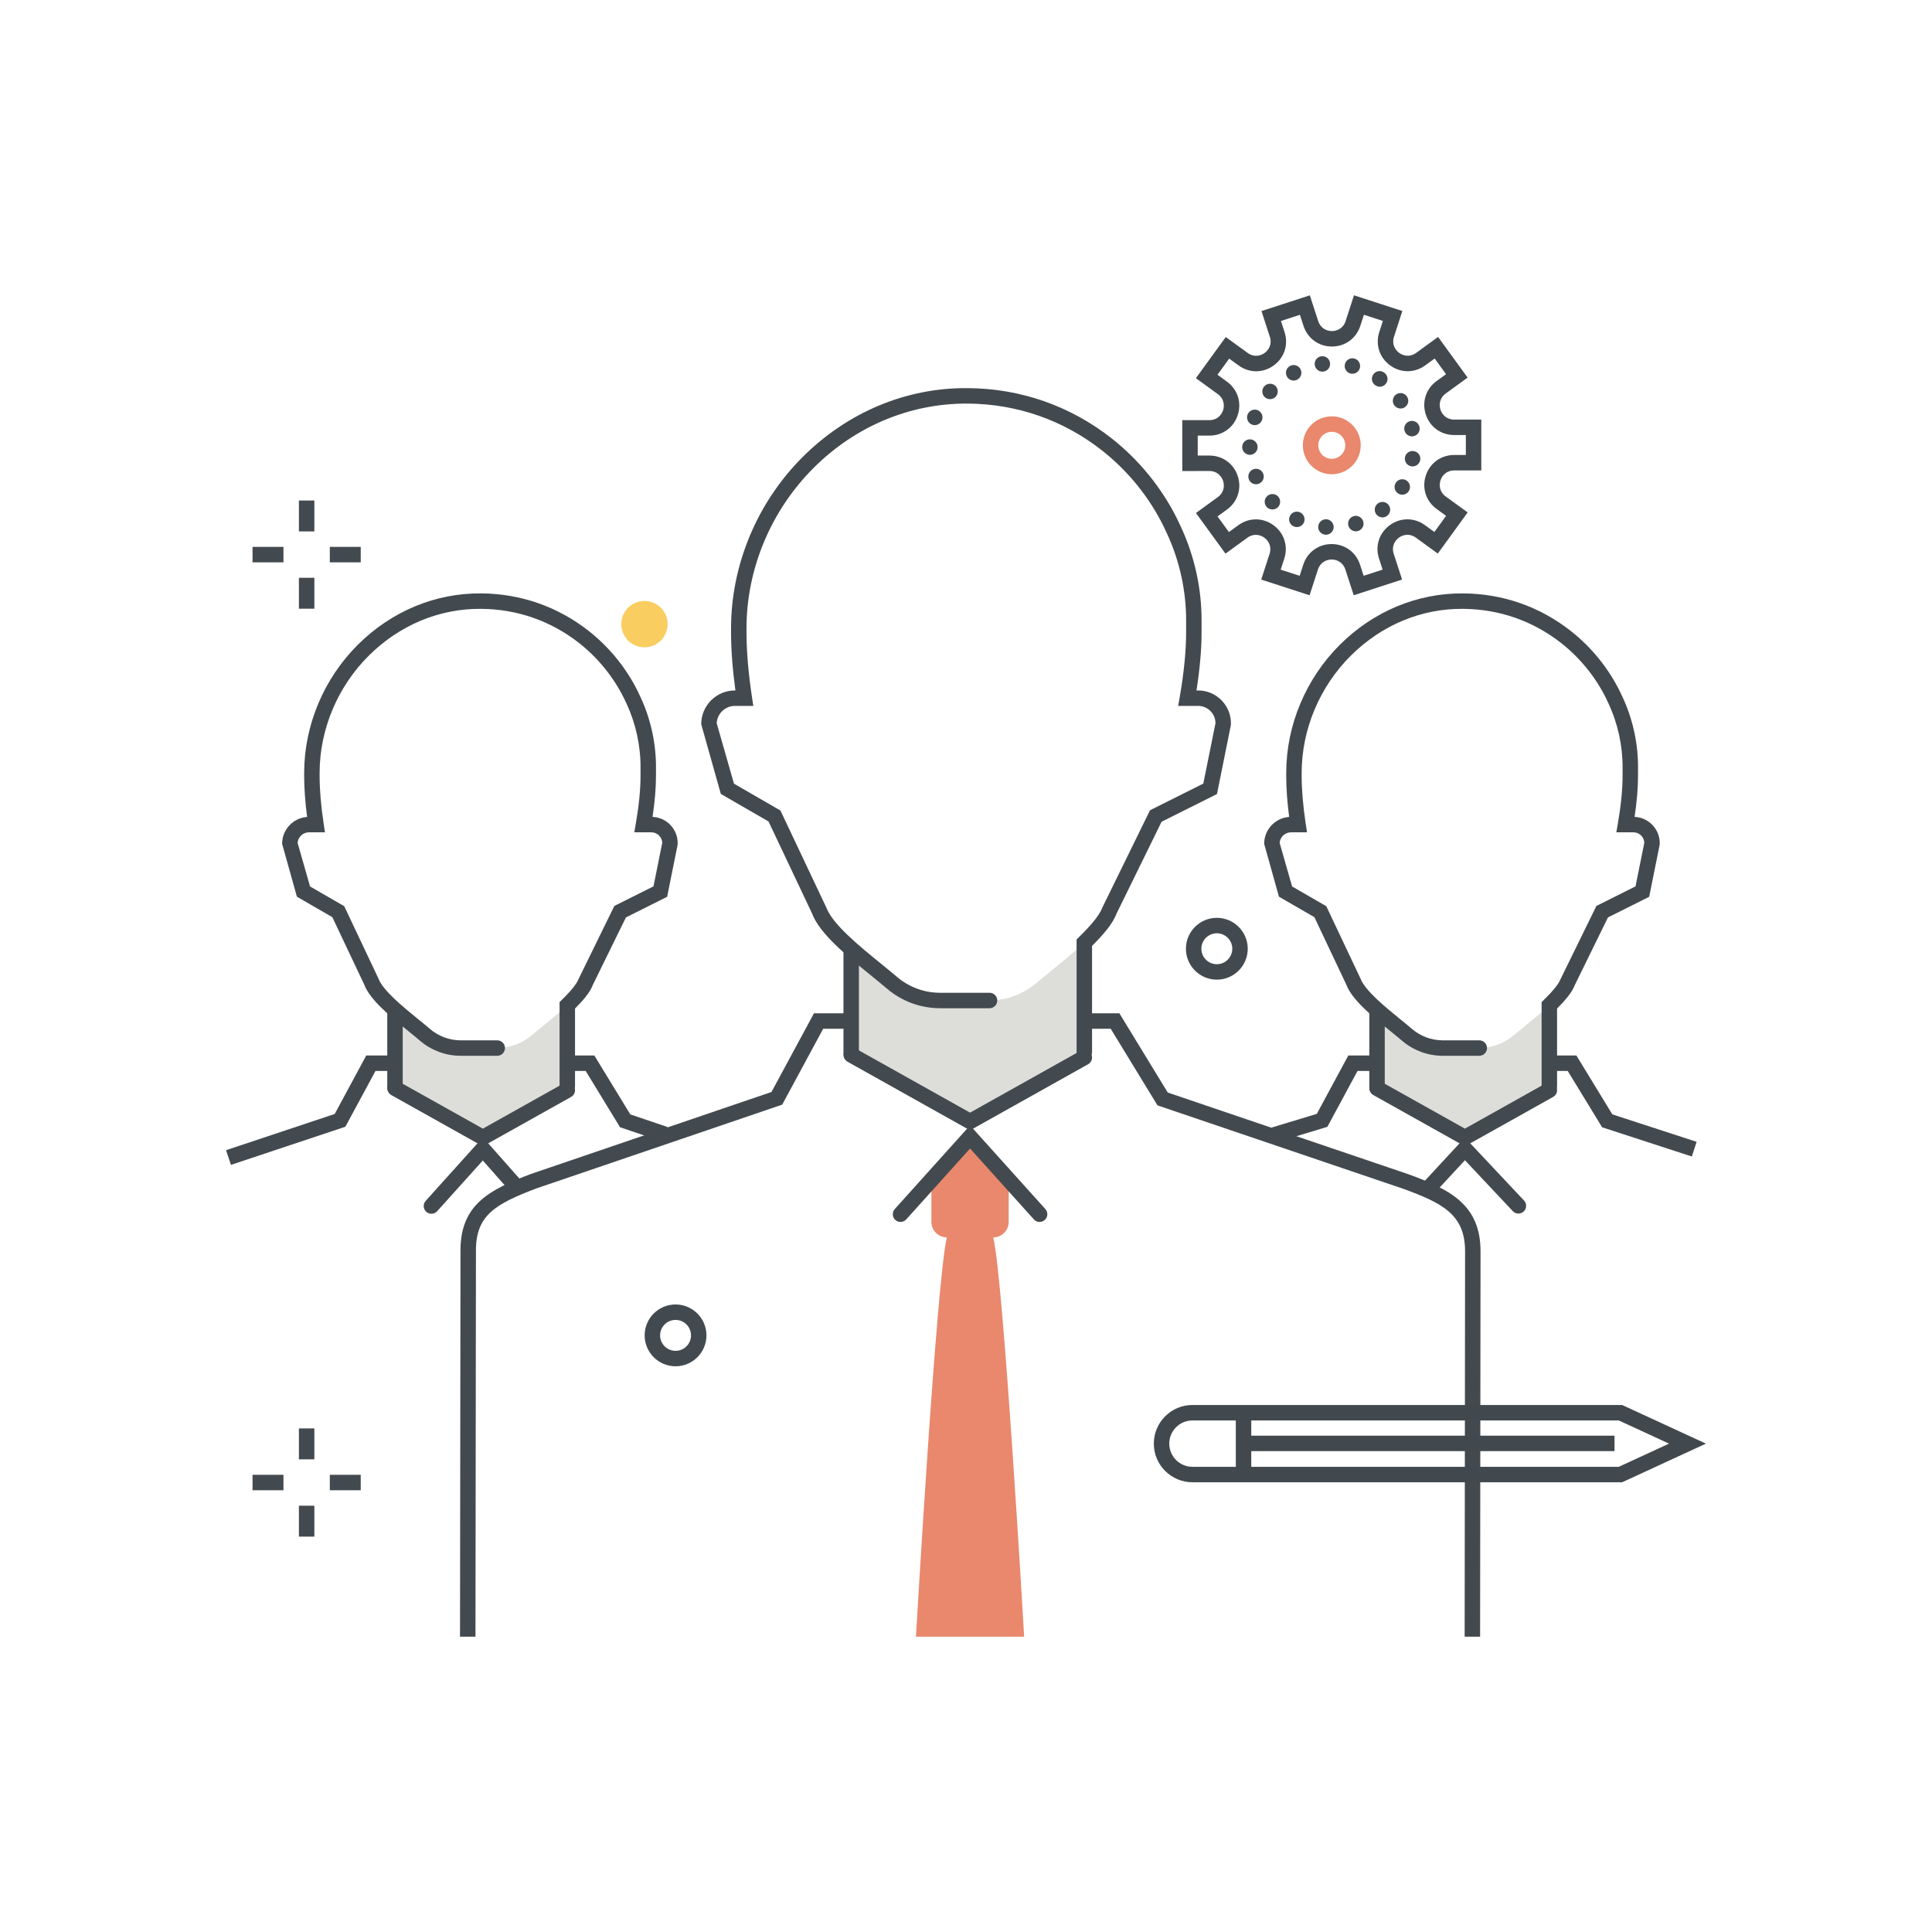 <svg xmlns="http://www.w3.org/2000/svg" width="250" height="250" viewBox="0 0 250 250">
  <g fill="none" fill-rule="evenodd">
    <path fill="#DDDED9" d="M51.111,137.585 L51.111,140.815 L62.295,147.098 L73.382,140.999 L73.482,135.088 L73.482,130.105 C73.906,129.687 74.34,129.239 74.729,128.786 C74.596,128.903 74.469,129.019 74.36,129.137 C72.805,130.808 70.448,132.562 68.852,133.925 C67.589,135.003 65.993,135.599 64.333,135.618 L59.534,135.618 C57.874,135.599 56.278,135.003 55.015,133.925 C53.492,132.624 51.275,130.967 49.725,129.365 C49.678,129.317 49.624,129.269 49.573,129.221 C50.039,129.716 50.571,130.218 51.138,130.717 C51.125,130.723 51.111,130.729 51.111,130.744 L51.111,137.585"/>
    <path fill="#434A4F" d="M51.111,141.722 C50.559,141.722 50.111,141.274 50.111,140.722 L50.111,130.744 C50.111,130.191 50.559,129.744 51.111,129.744 C51.663,129.744 52.111,130.191 52.111,130.744 L52.111,140.722 C52.111,141.274 51.663,141.722 51.111,141.722"/>
    <path fill="#434A4F" d="M73.408,141.538 C72.855,141.538 72.408,141.09 72.408,140.538 L72.408,129.671 L72.706,129.378 C73.555,128.541 74.568,127.476 74.873,126.666 L79.497,117.228 L84.56,114.695 L85.692,109.071 C85.685,108.717 85.545,108.384 85.296,108.127 C85.029,107.853 84.671,107.702 84.289,107.702 L82.076,107.702 L82.28,106.53 C82.681,104.225 82.884,102.155 82.884,100.378 L82.885,99.375 C82.904,96.526 82.28,93.654 81.08,91.069 C80.966,90.815 80.853,90.574 80.734,90.337 C79.373,87.592 77.379,85.136 74.966,83.233 C71.315,80.355 66.924,78.817 62.266,78.786 C56.864,78.724 51.695,80.894 47.736,84.826 C43.683,88.851 41.358,94.39 41.358,100.024 L41.358,100.378 C41.358,102.19 41.533,104.268 41.878,106.552 L42.051,107.702 L39.992,107.702 C39.213,107.702 38.572,108.304 38.509,109.067 L40.121,114.707 L44.544,117.261 L48.969,126.619 C49.554,128.176 52.197,130.325 54.127,131.895 C54.678,132.343 55.203,132.77 55.665,133.165 C56.744,134.085 58.122,134.602 59.545,134.618 L64.344,134.618 C64.896,134.618 65.344,135.065 65.344,135.618 C65.344,136.17 64.896,136.618 64.344,136.618 L59.534,136.618 C57.632,136.596 55.8,135.91 54.366,134.686 C53.915,134.3 53.403,133.884 52.865,133.446 C50.523,131.542 47.87,129.384 47.128,127.396 L43.003,118.681 L38.42,116.034 L36.504,109.189 C36.504,107.351 37.934,105.84 39.74,105.711 C39.486,103.77 39.358,101.98 39.358,100.378 L39.358,100.024 C39.358,93.861 41.898,87.805 46.326,83.407 C50.666,79.096 56.32,76.731 62.28,76.786 C67.386,76.82 72.201,78.507 76.204,81.663 C78.849,83.748 81.035,86.44 82.526,89.447 C82.655,89.708 82.78,89.972 82.9,90.239 C84.218,93.078 84.906,96.246 84.885,99.388 L84.884,100.378 C84.884,101.96 84.735,103.748 84.44,105.705 C85.311,105.743 86.119,106.104 86.73,106.734 C87.377,107.399 87.718,108.276 87.691,109.203 L87.672,109.372 L86.327,116.046 L80.995,118.714 L76.707,127.458 C76.343,128.438 75.409,129.498 74.408,130.505 L74.408,140.538 C74.408,141.09 73.96,141.538 73.408,141.538"/>
    <polyline fill="#434A4F" points="29.883 150.734 29.25 148.836 43.309 144.149 47.393 136.581 50.776 136.581 50.776 138.581 48.586 138.581 44.693 145.796 29.883 150.734"/>
    <path fill="#434A4F" d="M62.481,148.336 L50.63,141.7 C50.148,141.43 49.977,140.821 50.247,140.339 C50.517,139.857 51.126,139.687 51.608,139.955 L62.481,146.044 L72.921,140.197 C73.405,139.929 74.013,140.1 74.283,140.581 C74.553,141.063 74.381,141.672 73.899,141.942 L62.481,148.336"/>
    <polyline fill="#434A4F" points="85.745 147.732 80.233 145.865 75.787 138.581 73.567 138.581 73.567 136.581 76.909 136.581 81.562 144.204 86.387 145.838 85.745 147.732"/>
    <path fill="#434A4F" d="M55.827,157.06 C55.588,157.06 55.349,156.976 55.158,156.803 C54.748,156.434 54.714,155.802 55.084,155.391 L62.487,147.167 L67.315,152.623 C67.681,153.036 67.642,153.668 67.229,154.034 C66.816,154.401 66.184,154.362 65.817,153.948 L62.474,150.17 L56.57,156.729 C56.373,156.948 56.101,157.06 55.827,157.06"/>
    <path fill="#E9886C" d="M132.525,211.785 C132.525,211.785 129.858,165.453 128.525,160.119 C129.629,160.12 130.525,159.225 130.525,158.121 L130.525,153.12 L125.442,147.116 L120.525,153.12 L120.525,158.121 C120.525,159.225 121.421,160.12 122.525,160.119 C121.192,165.453 118.525,211.785 118.525,211.785 L132.525,211.785"/>
    <path fill="#DDDED9" d="M110.144,132.126 L110.144,136.495 L125.275,144.995 L140.275,136.745 L140.41,128.747 L140.41,122.006 C140.983,121.44 141.57,120.835 142.097,120.222 C141.917,120.38 141.745,120.537 141.597,120.696 C139.494,122.957 136.305,125.33 134.146,127.174 C132.438,128.632 130.278,129.439 128.032,129.464 L121.54,129.464 C119.294,129.439 117.135,128.632 115.427,127.174 C113.366,125.414 110.366,123.172 108.269,121.005 C108.206,120.94 108.132,120.875 108.064,120.81 C108.694,121.48 109.414,122.159 110.18,122.834 C110.164,122.842 110.144,122.85 110.144,122.87 L110.144,132.126"/>
    <path fill="#434A4F" d="M110.144,137.37 C109.592,137.37 109.144,136.922 109.144,136.37 L109.144,122.87 C109.144,122.318 109.592,121.87 110.144,121.87 C110.696,121.87 111.144,122.318 111.144,122.87 L111.144,136.37 C111.144,136.922 110.696,137.37 110.144,137.37"/>
    <path fill="#434A4F" d="M140.31 137.121C139.757 137.121 139.31 136.673 139.31 136.121L139.31 121.567 139.607 121.273C140.782 120.115 142.186 118.636 142.622 117.477L148.812 104.847 155.708 101.396 157.283 93.583C157.28 92.998 157.055 92.448 156.646 92.027 156.218 91.586 155.644 91.344 155.03 91.344L152.456 91.344 152.66 90.173C153.206 87.036 153.483 84.214 153.483 81.789L153.484 80.434C153.51 76.527 152.654 72.59 151.009 69.047 150.855 68.703 150.699 68.373 150.538 68.047 148.673 64.287 145.941 60.923 142.635 58.317 137.634 54.374 131.619 52.267 125.238 52.224 125.176 52.224 125.112 52.224 125.05 52.224 117.703 52.224 110.707 55.157 105.329 60.499 99.78 66.01 96.597 73.595 96.597 81.31L96.597 81.789C96.597 84.258 96.835 87.086 97.304 90.195L97.478 91.344 95.102 91.344C93.841 91.344 92.807 92.337 92.74 93.582L94.977 101.408 100.988 104.88 106.928 117.44C107.741 119.61 111.213 122.434 114.004 124.703 114.747 125.307 115.454 125.882 116.076 126.414 117.598 127.713 119.542 128.441 121.552 128.464L128.047 128.464C128.599 128.464 129.047 128.912 129.047 129.464 129.047 130.017 128.599 130.464 128.047 130.464L121.54 130.464C119.052 130.436 116.655 129.537 114.777 127.934 114.166 127.412 113.471 126.848 112.742 126.255 109.608 123.707 106.057 120.818 105.087 118.217L99.447 106.3 93.275 102.735 90.736 93.71C90.736 91.303 92.695 89.344 95.102 89.344L95.162 89.344C94.787 86.584 94.597 84.047 94.597 81.789L94.597 81.31C94.597 73.066 97.995 64.963 103.919 59.08 109.723 53.315 117.315 50.137 125.252 50.224 132.081 50.27 138.52 52.526 143.874 56.747 147.41 59.535 150.334 63.135 152.329 67.158 152.502 67.506 152.668 67.86 152.829 68.216 154.592 72.014 155.512 76.247 155.484 80.446L155.483 81.789C155.483 84.021 155.262 86.557 154.824 89.344L155.03 89.344C156.189 89.344 157.272 89.802 158.08 90.633 158.887 91.464 159.314 92.56 159.281 93.718L159.262 93.887 157.476 102.748 150.31 106.333 144.456 118.27C143.962 119.596 142.675 121.036 141.31 122.402L141.31 136.121C141.31 136.673 140.862 137.121 140.31 137.121M61.525 211.787L59.525 211.784 59.588 161.79C59.588 155.844 63.361 153.946 68.69 151.913L99.831 141.301 105.325 131.121 109.692 131.121 109.692 133.121 106.518 133.121 101.219 142.94 69.37 153.794C64.091 155.808 61.588 157.259 61.588 161.791L61.525 211.787"/>
    <path fill="#434A4F" d="M125.525 146.266L109.667 137.385C109.185 137.115 109.013 136.506 109.283 136.024 109.553 135.542 110.163 135.372 110.644 135.64L125.525 143.974 139.824 135.967C140.307 135.699 140.915 135.87 141.185 136.351 141.455 136.833 141.283 137.442 140.801 137.712L125.525 146.266M191.525 211.786L189.525 211.784 189.58 161.911C189.58 157.117 186.575 155.666 181.627 153.845L149.777 143.034 143.726 133.121 140.525 133.121 140.525 131.121 144.848 131.121 151.106 141.373 182.293 151.96C187.565 153.898 191.58 155.856 191.58 161.912L191.525 211.786"/>
    <path fill="#434A4F" d="M116.524,158.12 C116.286,158.12 116.047,158.036 115.856,157.863 C115.445,157.494 115.412,156.862 115.782,156.451 L125.525,145.625 L135.268,156.451 C135.638,156.862 135.604,157.494 135.194,157.863 C134.783,158.234 134.151,158.199 133.782,157.789 L125.525,148.615 L117.268,157.789 C117.071,158.008 116.798,158.12 116.524,158.12"/>
    <path fill="#DDDED9" d="M178.187,137.585 L178.187,140.815 L189.371,147.098 L200.459,140.999 L200.558,135.088 L200.558,130.105 C200.982,129.687 201.416,129.239 201.805,128.786 C201.672,128.903 201.545,129.019 201.436,129.137 C199.882,130.808 197.524,132.562 195.928,133.925 C194.666,135.003 193.069,135.599 191.409,135.618 L186.611,135.618 C184.951,135.599 183.354,135.003 182.092,133.925 C180.568,132.624 178.351,130.967 176.801,129.365 C176.754,129.317 176.7,129.269 176.649,129.221 C177.115,129.716 177.647,130.218 178.214,130.717 C178.201,130.723 178.187,130.729 178.187,130.744 L178.187,137.585"/>
    <path fill="#434A4F" d="M178.187,141.722 C177.635,141.722 177.187,141.274 177.187,140.722 L177.187,130.744 C177.187,130.191 177.635,129.744 178.187,129.744 C178.739,129.744 179.187,130.191 179.187,130.744 L179.187,140.722 C179.187,141.274 178.739,141.722 178.187,141.722"/>
    <path fill="#434A4F" d="M200.484,141.538 C199.932,141.538 199.484,141.09 199.484,140.538 L199.484,129.671 L199.782,129.378 C200.631,128.541 201.645,127.476 201.949,126.666 L206.573,117.228 L211.636,114.695 L212.769,109.071 C212.761,108.717 212.622,108.384 212.372,108.127 C212.105,107.853 211.748,107.702 211.365,107.702 L209.152,107.702 L209.356,106.53 C209.757,104.225 209.96,102.155 209.96,100.378 L209.961,99.375 C209.98,96.525 209.356,93.653 208.157,91.07 C208.042,90.815 207.929,90.574 207.811,90.337 C206.45,87.592 204.455,85.136 202.042,83.233 C198.392,80.355 194,78.817 189.342,78.786 C183.923,78.724 178.771,80.894 174.812,84.826 C170.759,88.851 168.435,94.39 168.435,100.024 L168.435,100.378 C168.435,102.19 168.609,104.268 168.954,106.552 L169.127,107.702 L167.068,107.702 C166.289,107.702 165.648,108.304 165.585,109.067 L167.197,114.707 L171.621,117.261 L176.045,126.619 C176.63,128.176 179.273,130.325 181.203,131.895 C181.754,132.343 182.279,132.77 182.741,133.165 C183.82,134.085 185.198,134.602 186.622,134.618 L191.42,134.618 C191.973,134.618 192.42,135.065 192.42,135.618 C192.42,136.17 191.973,136.618 191.42,136.618 L186.61,136.618 C184.708,136.596 182.876,135.91 181.442,134.686 C180.992,134.3 180.479,133.884 179.941,133.446 C177.6,131.542 174.946,129.384 174.205,127.396 L170.08,118.681 L165.496,116.034 L163.581,109.189 C163.581,107.351 165.01,105.84 166.816,105.711 C166.563,103.77 166.435,101.98 166.435,100.378 L166.435,100.024 C166.435,93.861 168.974,87.805 173.402,83.407 C177.742,79.096 183.417,76.731 189.356,76.786 C194.462,76.82 199.277,78.507 203.28,81.663 C205.925,83.748 208.111,86.44 209.602,89.447 C209.731,89.708 209.856,89.972 209.976,90.239 C211.294,93.077 211.982,96.245 211.961,99.388 L211.96,100.378 C211.96,101.96 211.811,103.748 211.516,105.705 C212.387,105.743 213.195,106.104 213.807,106.734 C214.453,107.399 214.794,108.276 214.768,109.203 L214.749,109.372 L213.403,116.046 L208.071,118.714 L203.783,127.458 C203.419,128.438 202.485,129.498 201.484,130.505 L201.484,140.538 C201.484,141.09 201.036,141.538 200.484,141.538"/>
    <polyline fill="#434A4F" points="165.105 147.825 164.526 145.911 170.393 144.135 174.469 136.581 177.853 136.581 177.853 138.581 175.663 138.581 171.761 145.811 165.105 147.825"/>
    <path fill="#434A4F" d="M189.557,148.336 L177.707,141.7 C177.225,141.43 177.053,140.821 177.323,140.339 C177.592,139.857 178.203,139.687 178.684,139.955 L189.557,146.044 L199.998,140.197 C200.481,139.929 201.09,140.1 201.359,140.581 C201.629,141.063 201.457,141.672 200.975,141.942 L189.557,148.336"/>
    <polyline fill="#434A4F" points="218.923 149.652 207.313 145.871 202.863 138.581 200.644 138.581 200.644 136.581 203.985 136.581 208.635 144.198 219.542 147.751 218.923 149.652"/>
    <path fill="#434A4F" d="M196.482,157.035 C196.216,157.035 195.951,156.93 195.754,156.72 L189.562,150.134 L185.549,154.465 C185.174,154.87 184.541,154.894 184.136,154.519 C183.731,154.144 183.707,153.511 184.083,153.105 L189.551,147.203 L197.211,155.35 C197.589,155.752 197.57,156.385 197.167,156.764 C196.974,156.945 196.728,157.035 196.482,157.035"/>
    <path fill="#42494E" d="M154.303,183.805 C152.648,183.805 151.303,185.15 151.303,186.805 C151.303,188.459 152.648,189.805 154.303,189.805 L209.468,189.805 L215.974,186.805 L209.468,183.805 L154.303,183.805 Z M209.906,191.805 L154.303,191.805 C151.546,191.805 149.303,189.562 149.303,186.805 C149.303,184.048 151.546,181.805 154.303,181.805 L209.906,181.805 L220.75,186.805 L209.906,191.805 Z"/>
    <polygon fill="#42494E" points="159.913 190.805 161.913 190.805 161.913 183.207 159.913 183.207"/>
    <polygon fill="#42494E" points="160.913 187.776 208.918 187.776 208.918 185.776 160.913 185.776"/>
    <path fill="#434A4F" d="M165.72,73.712 L168.174,74.509 L168.641,73.072 C169.167,71.45 170.609,70.402 172.314,70.402 L172.315,70.402 C174.02,70.402 175.461,71.449 175.988,73.07 L176.456,74.506 L178.909,73.708 L178.442,72.271 C177.915,70.65 178.465,68.955 179.844,67.953 C181.223,66.95 183.005,66.949 184.385,67.951 L185.607,68.838 L187.123,66.75 L185.901,65.863 C184.521,64.861 183.97,63.166 184.496,61.545 C185.022,59.923 186.464,58.875 188.169,58.875 L189.679,58.874 L189.679,56.293 L188.167,56.294 C186.463,56.294 185.021,55.247 184.494,53.626 C183.967,52.005 184.517,50.31 185.896,49.307 L187.117,48.419 L185.645,46.394 L184.423,47.282 C183.045,48.285 181.263,48.286 179.882,47.284 C178.503,46.282 177.951,44.587 178.478,42.966 L178.943,41.529 L176.489,40.733 L176.023,42.169 C175.497,43.791 174.055,44.839 172.35,44.84 L172.349,44.84 C170.645,44.84 169.203,43.793 168.675,42.172 L168.208,40.736 L165.754,41.535 L166.222,42.971 C166.749,44.592 166.199,46.287 164.82,47.29 C163.442,48.292 161.66,48.294 160.279,47.292 L159.057,46.404 L157.542,48.493 L158.763,49.38 C160.143,50.381 160.694,52.077 160.168,53.698 C159.642,55.32 158.2,56.368 156.496,56.369 L154.985,56.369 L154.986,58.95 L156.497,58.949 C156.498,58.949 156.498,58.949 156.499,58.949 C158.203,58.949 159.644,59.996 160.171,61.616 C160.699,63.237 160.148,64.933 158.77,65.935 L157.548,66.824 L159.02,68.847 L160.241,67.96 C161.619,66.956 163.401,66.956 164.781,67.957 C166.161,68.959 166.713,70.654 166.187,72.276 L165.72,73.712 Z M169.459,77.028 L163.201,74.998 L164.284,71.659 C164.592,70.71 164.136,69.96 163.606,69.576 C163.077,69.192 162.225,68.99 161.417,69.577 L158.578,71.641 L154.754,66.383 L157.593,64.318 C158.4,63.731 158.472,62.857 158.269,62.235 C158.067,61.613 157.496,60.949 156.499,60.949 L156.498,60.949 L152.987,60.951 L152.984,54.37 L156.495,54.369 C157.493,54.368 158.064,53.703 158.266,53.081 C158.468,52.458 158.396,51.585 157.588,50.998 L154.748,48.936 L158.614,43.611 L161.454,45.673 C162.262,46.26 163.115,46.057 163.644,45.672 C164.173,45.288 164.628,44.539 164.32,43.59 L163.234,40.251 L169.491,38.216 L170.577,41.553 C170.886,42.502 171.695,42.84 172.349,42.84 C172.349,42.84 172.349,42.84 172.35,42.84 C173.004,42.84 173.813,42.501 174.121,41.552 L175.204,38.213 L181.463,40.244 L180.38,43.583 C180.072,44.532 180.528,45.281 181.057,45.665 C181.587,46.049 182.44,46.252 183.247,45.665 L186.086,43.6 L189.911,48.86 L187.072,50.924 C186.265,51.511 186.193,52.385 186.396,53.007 C186.598,53.629 187.17,54.294 188.167,54.294 L191.678,54.293 L191.68,60.873 L188.17,60.874 C187.172,60.875 186.601,61.54 186.398,62.163 C186.197,62.785 186.269,63.658 187.076,64.245 L189.916,66.307 L186.05,71.632 L183.21,69.569 C182.402,68.984 181.549,69.185 181.02,69.57 C180.491,69.955 180.035,70.704 180.344,71.653 L181.43,74.991 L175.172,77.027 L174.086,73.689 C173.778,72.74 172.969,72.402 172.314,72.402 C171.66,72.402 170.851,72.741 170.543,73.689 L169.459,77.028 Z"/>
    <path fill="#E9886C" d="M172.336,55.875 C172.244,55.875 172.15,55.882 172.057,55.897 C171.596,55.97 171.192,56.219 170.918,56.597 C170.354,57.376 170.528,58.47 171.308,59.036 C172.087,59.6 173.182,59.426 173.746,58.646 C174.02,58.268 174.13,57.806 174.057,57.346 C173.983,56.885 173.734,56.48 173.356,56.206 C173.056,55.989 172.701,55.875 172.336,55.875 Z M172.327,61.366 C171.565,61.366 170.797,61.135 170.135,60.655 C168.462,59.443 168.087,57.096 169.298,55.423 C169.885,54.613 170.753,54.08 171.741,53.922 C172.729,53.761 173.72,54 174.53,54.587 C176.203,55.799 176.578,58.146 175.366,59.819 C174.634,60.829 173.489,61.366 172.327,61.366 Z"/>
    <path fill="#434A4F" d="M170.126 47.203C170.056 46.663 170.456 46.163 171.006 46.092 171.006 46.092 171.006 46.092 171.006 46.103 171.556 46.032 172.046 46.433 172.106 46.973 172.176 47.522 171.786 48.022 171.236 48.082 171.196 48.092 171.156 48.092 171.116 48.092 170.616 48.092 170.186 47.712 170.126 47.203zM174.746 48.332C174.216 48.192 173.896 47.643 174.036 47.112 174.176 46.572 174.716 46.252 175.256 46.393 175.786 46.532 176.106 47.082 175.966 47.612 175.856 48.063 175.446 48.362 175.006 48.362 174.916 48.362 174.836 48.353 174.746 48.332zM166.516 48.703C166.256 48.212 166.446 47.612 166.936 47.352 167.416 47.092 168.026 47.282 168.286 47.772 168.536 48.262 168.356 48.873 167.866 49.123 167.716 49.203 167.556 49.242 167.396 49.242 167.036 49.242 166.686 49.042 166.516 48.703zM177.986 49.862C177.966 49.853 177.956 49.842 177.936 49.832 177.486 49.512 177.386 48.882 177.716 48.433 178.036 47.982 178.666 47.882 179.106 48.212 179.126 48.223 179.136 48.232 179.146 48.242 179.586 48.563 179.676 49.183 179.356 49.623 179.166 49.893 178.856 50.042 178.546 50.042 178.356 50.042 178.156 49.982 177.986 49.862zM163.686 51.413C163.266 51.042 163.226 50.413 163.586 50.002 163.956 49.582 164.586 49.532 165.006 49.902 165.416 50.262 165.456 50.893 165.096 51.312 164.896 51.542 164.626 51.652 164.346 51.652 164.106 51.652 163.876 51.572 163.686 51.413zM180.396 52.402L180.386 52.402C180.096 51.942 180.226 51.322 180.686 51.022 181.156 50.723 181.776 50.852 182.066 51.322 182.376 51.782 182.236 52.402 181.776 52.703 181.606 52.812 181.416 52.862 181.236 52.862 180.906 52.862 180.586 52.703 180.396 52.402zM162.026 54.953C161.506 54.762 161.236 54.183 161.426 53.663 161.616 53.143 162.186 52.882 162.706 53.062 163.226 53.252 163.496 53.832 163.306 54.353 163.156 54.752 162.776 55.012 162.366 55.012 162.256 55.012 162.136 54.992 162.026 54.953zM181.726 55.663C181.616 55.123 181.966 54.592 182.506 54.482 183.046 54.373 183.576 54.723 183.686 55.262 183.796 55.802 183.456 56.332 182.906 56.442 182.846 56.462 182.776 56.462 182.706 56.462 182.246 56.462 181.826 56.143 181.726 55.663zM160.736 57.873C160.726 57.322 161.156 56.862 161.716 56.852 162.266 56.842 162.726 57.272 162.736 57.832 162.746 58.382 162.306 58.842 161.756 58.853 161.746 58.853 161.746 58.853 161.736 58.853 161.196 58.853 160.746 58.413 160.736 57.873zM182.626 60.342C182.076 60.252 181.706 59.742 181.806 59.192L181.796 59.192C181.886 58.652 182.406 58.282 182.946 58.373 183.496 58.462 183.866 58.973 183.776 59.522 183.696 60.012 183.266 60.353 182.786 60.353 182.736 60.353 182.676 60.353 182.626 60.342zM161.606 62.042C161.396 61.532 161.646 60.942 162.156 60.732 162.666 60.522 163.246 60.772 163.456 61.282 163.666 61.792 163.426 62.373 162.916 62.582 162.786 62.632 162.656 62.663 162.526 62.663 162.136 62.663 161.766 62.433 161.606 62.042zM180.946 63.873C180.466 63.592 180.316 62.982 180.596 62.502 180.876 62.032 181.486 61.873 181.966 62.152 182.436 62.433 182.596 63.052 182.316 63.522 182.126 63.842 181.796 64.012 181.456 64.012 181.276 64.012 181.106 63.973 180.946 63.873zM163.926 65.623C163.546 65.212 163.556 64.582 163.966 64.203 164.356 63.822 164.996 63.842 165.376 64.232 165.756 64.643 165.736 65.272 165.346 65.652 165.146 65.832 164.896 65.922 164.656 65.922 164.386 65.922 164.126 65.822 163.926 65.623zM178.106 66.572C177.766 66.132 177.836 65.502 178.276 65.163 178.706 64.822 179.336 64.893 179.676 65.332 180.016 65.762 179.946 66.393 179.516 66.732 179.326 66.882 179.106 66.953 178.896 66.953 178.596 66.953 178.306 66.822 178.106 66.572zM167.386 68.112C166.886 67.873 166.666 67.282 166.906 66.782 167.136 66.282 167.736 66.062 168.236 66.302 168.736 66.542 168.946 67.132 168.716 67.632 168.546 67.992 168.186 68.203 167.806 68.203 167.666 68.203 167.516 68.172 167.386 68.112zM174.486 68.042C174.326 67.512 174.626 66.953 175.156 66.792L175.146 66.792C175.676 66.632 176.236 66.933 176.396 67.462 176.566 67.992 176.266 68.542 175.736 68.712 175.636 68.742 175.536 68.752 175.446 68.752 175.016 68.752 174.616 68.473 174.486 68.042zM171.506 69.192C170.956 69.152 170.536 68.672 170.576 68.123 170.616 67.572 171.096 67.152 171.646 67.192 172.196 67.232 172.606 67.712 172.576 68.262 172.536 68.792 172.096 69.192 171.576 69.192 171.546 69.192 171.526 69.192 171.506 69.192zM157.458 120.767C156.355 120.767 155.458 121.664 155.458 122.767 155.458 123.87 156.355 124.767 157.458 124.767 158.561 124.767 159.458 123.87 159.458 122.767 159.458 121.664 158.561 120.767 157.458 120.767zM157.458 126.767C155.252 126.767 153.458 124.973 153.458 122.767 153.458 120.562 155.252 118.767 157.458 118.767 159.664 118.767 161.458 120.562 161.458 122.767 161.458 124.973 159.664 126.767 157.458 126.767zM87.416 170.797C86.313 170.797 85.416 171.694 85.416 172.797 85.416 173.9 86.313 174.797 87.416 174.797 88.519 174.797 89.416 173.9 89.416 172.797 89.416 171.694 88.519 170.797 87.416 170.797zM87.416 176.797C85.21 176.797 83.416 175.002 83.416 172.797 83.416 170.591 85.21 168.797 87.416 168.797 89.622 168.797 91.416 170.591 91.416 172.797 91.416 175.002 89.622 176.797 87.416 176.797z"/>
    <path fill="#FACD60" d="M86.392,80.761 C86.392,82.418 85.049,83.761 83.392,83.761 C81.735,83.761 80.392,82.418 80.392,80.761 C80.392,79.104 81.735,77.761 83.392,77.761 C85.049,77.761 86.392,79.104 86.392,80.761"/>
    <polygon fill="#434A4F" points="38.678 68.766 40.678 68.766 40.678 64.766 38.678 64.766"/>
    <polygon fill="#434A4F" points="38.678 78.766 40.678 78.766 40.678 74.766 38.678 74.766"/>
    <polygon fill="#434A4F" points="42.678 72.766 46.678 72.766 46.678 70.766 42.678 70.766"/>
    <polygon fill="#434A4F" points="32.678 72.766 36.678 72.766 36.678 70.766 32.678 70.766"/>
    <polygon fill="#434A4F" points="38.678 188.838 40.678 188.838 40.678 184.838 38.678 184.838"/>
    <polygon fill="#434A4F" points="38.678 198.838 40.678 198.838 40.678 194.838 38.678 194.838"/>
    <polygon fill="#434A4F" points="42.678 192.838 46.678 192.838 46.678 190.838 42.678 190.838"/>
    <polygon fill="#434A4F" points="32.678 192.838 36.678 192.838 36.678 190.838 32.678 190.838"/>
  </g>
</svg>
